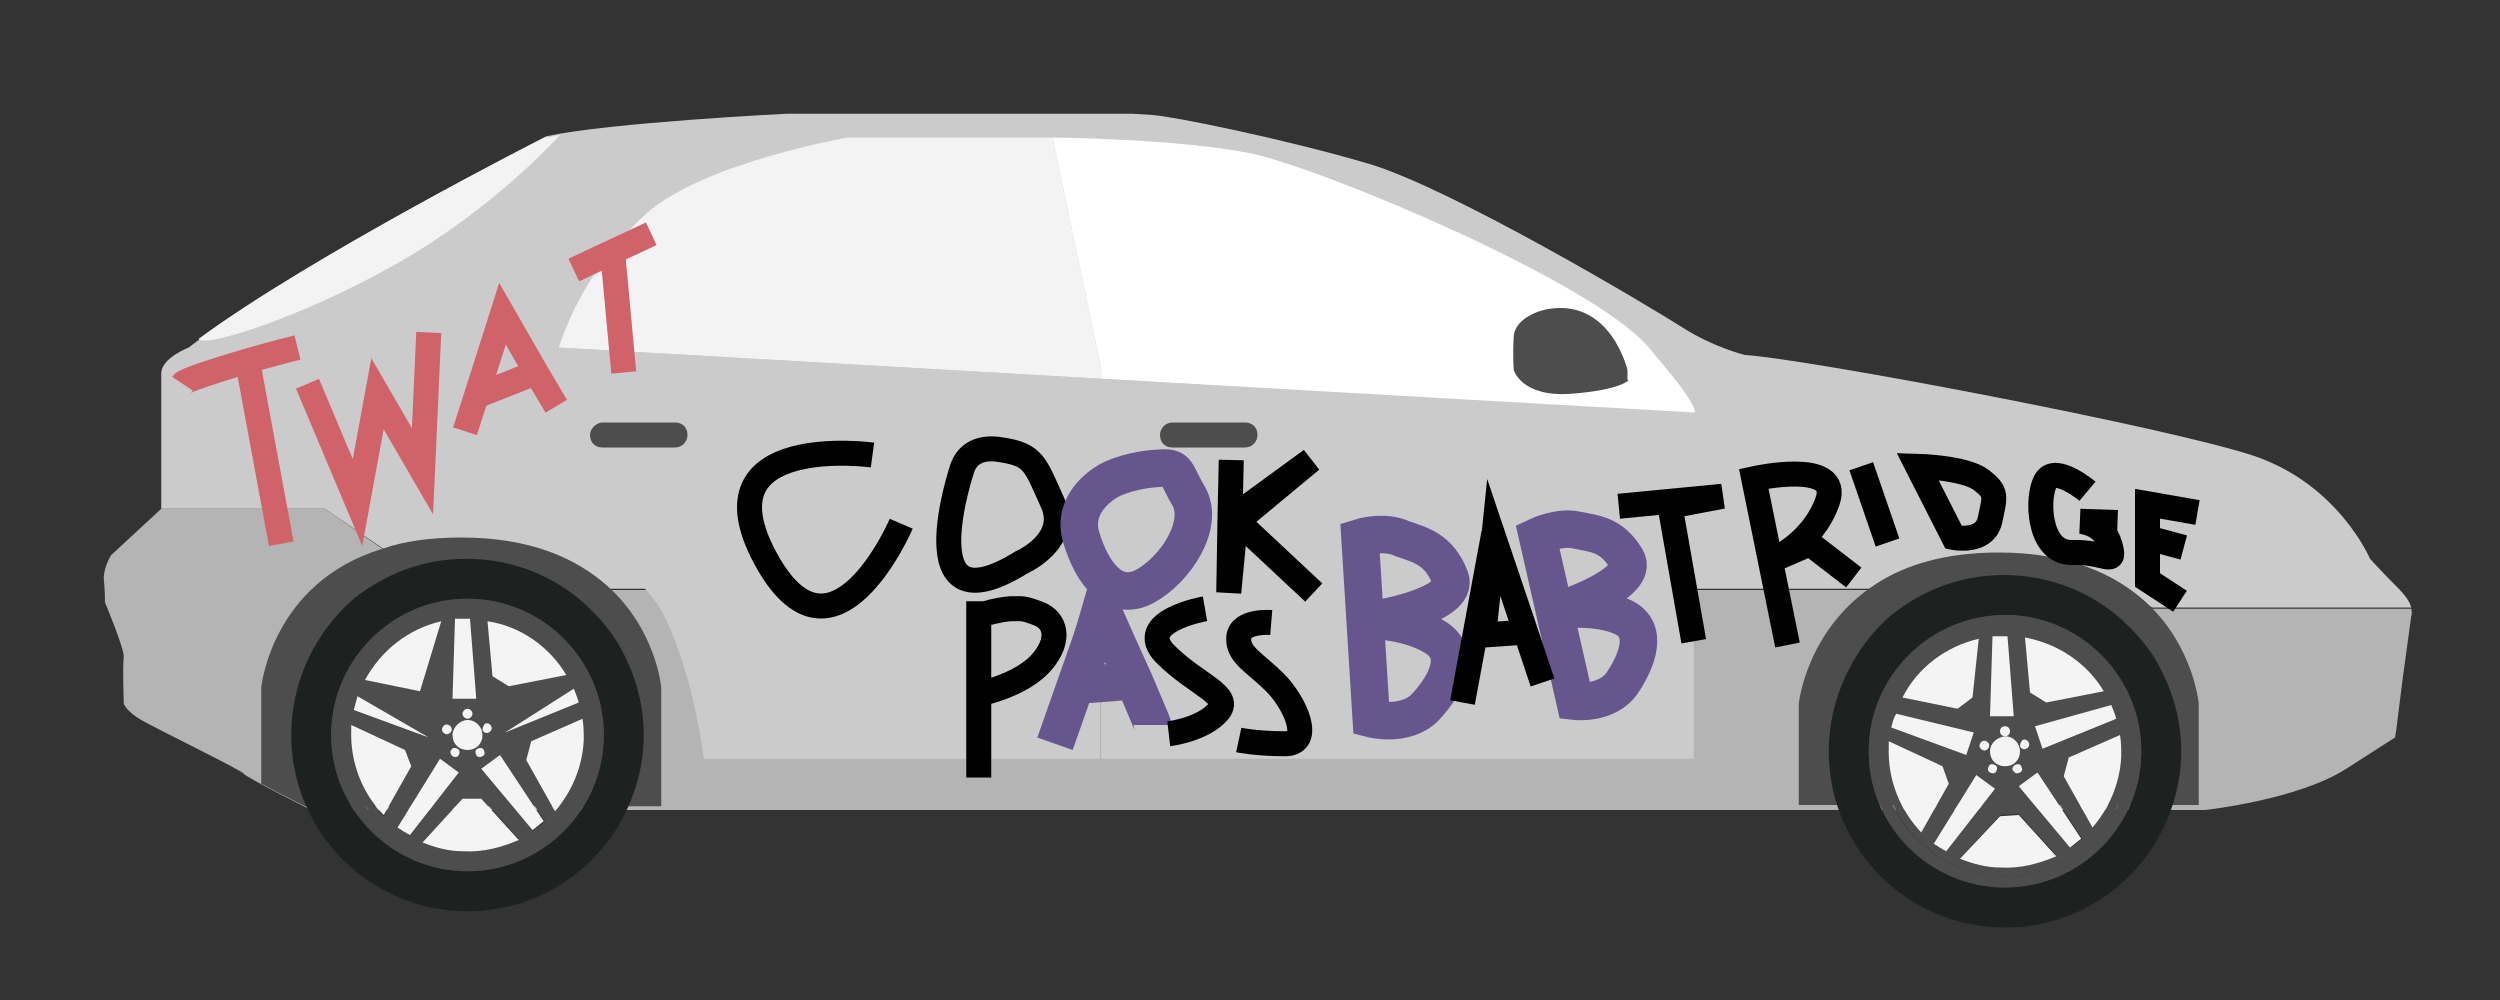 <?xml version="1.0" encoding="utf-8"?>
<!-- Generator: Adobe Illustrator 18.0.0, SVG Export Plug-In . SVG Version: 6.00 Build 0)  -->
<!DOCTYPE svg PUBLIC "-//W3C//DTD SVG 1.1//EN" "http://www.w3.org/Graphics/SVG/1.1/DTD/svg11.dtd">
<svg version="1.1" id="Layer_1" xmlns="http://www.w3.org/2000/svg" xmlns:xlink="http://www.w3.org/1999/xlink" x="0px" y="0px"
	 viewBox="0 0 200 80" enable-background="new 0 0 200 80" xml:space="preserve">
<rect x="0" y="0" width="200" height="80" fill="#333333" stroke="none"/>
<g>
	<g>
		<path fill="#B5B4B5" d="M8.4,48.2c0,0,1.6,3.8,1.5,4.4c-0.1,0.7,0,3.7,0,3.7s0.2,0.6,1.4,1.3c1.2,0.7,8,4,8.2,4.3
			c0.2,0.3,5.4,2.9,5.4,2.9h151.5c0,0,7.4-0.8,11.3-3.3c3.9-2.5,3.9-2.5,3.9-2.5l0.1-0.6l0.5-4l0.7-5.1c0,0,0.1-0.2,0-0.6h-20.7
			l-3.8-1.5H35.3L26,40.7H12.9l-4,3.7c0,0-0.6,0.9-0.6,1.9C8.4,47.2,8.4,48.2,8.4,48.2z"/>
		<path fill="#CCCBCB" d="M12.9,34.8c0,2.1,0,4.3,0,5.3c0,0.4,0,0.6,0,0.6H26l9.3,6.4h133.1l3.8,1.5h20.7c-0.1-0.4-0.4-0.9-1.1-1.6
			c-1.4-1.4-2.2-2.3-2.2-2.3s-2.5-5.9-9.2-8.2c-6.8-2.3-35.9-7.8-40.8-8.1c0,0-2.5-0.6-5-2.2c-2.5-1.6-18.4-11.1-25.1-13.1
			c-6.8-2-15.7-3.8-17.3-3.9c-1.6-0.1-1.6-0.1-1.6-0.1H62.9c0,0-14.1,0.7-19.2,1.8c0,0-20,10.2-28.6,16.9c0,0-2.1,0.8-2.2,2
			C12.9,30.3,12.9,32.5,12.9,34.8z"/>
		<path fill="#FFFFFF" d="M84.2,11l3.9,18.5v0.8l47.5,2.7c-0.1-0.7-0.8-1.8-3.7-5.2c-4.5-5.3-26.1-14.3-31.7-15.5
			C94.5,11.1,84.2,11,84.2,11z"/>
		<path fill="#CCCBCB" d="M88.1,30.3v30.4h47.4c0,0,0-25.2,0-26.5c0-0.5,0.1-0.8,0.1-1.1L88.1,30.3z"/>
		<path fill="#F3F3F3" d="M44.7,27.8l43.4,2.5v-0.8L84.2,11H67.8c0,0-11.4,2-16,6C47.7,20.7,45.7,24.8,44.7,27.8z"/>
		<path fill="#CCCBCB" d="M43,41.4c0,0,8.1,3.3,10.3,8.2c2.3,4.9,3,11.1,3,11.1h31.7V30.3l-43.4-2.5c-0.1,0.3-0.2,0.6-0.3,0.9
			C43.4,31.8,43.3,39,43,41.4z"/>
		<path fill="#4E4D4D" d="M143.9,56.3v8.1h32c0,0,0,0,0,0v-8.1c0,0-0.4-4.6-4.2-8.1c-2.4-2.2-6.1-4-11.8-4c-4.3,0-7.5,1-9.8,2.5
			C144.5,50.3,143.9,56.3,143.9,56.3z"/>
		<path fill="#4E4D4D" d="M20.9,55v7.7c1.5,0.8,3.5,1.8,3.5,1.8h28.5V55c0,0-0.4-4.7-4.4-8.2c-2.4-2.1-6-3.8-11.6-3.8
			c-2.5,0-4.6,0.3-6.3,0.9C21.7,46.6,20.9,55,20.9,55z"/>
		<path fill="#4E4D4D" d="M130.3,30.4c0,0-0.6,0.8-4.6,1.1c-4,0.3-4.6-1.9-4.6-1.9s-0.1-1.2,0-2.7c0.1-1.4,2-2.1,2.9-2.2
			c4.9-0.7,6.2,4.9,6.2,4.9V30.4z"/>
		<path fill="#4E4D4D" d="M92.8,34.8c0,0.6,0.4,1,1,1h5.8c0.6,0,1-0.5,1-1l0,0c0-0.6-0.4-1-1-1h-5.8C93.2,33.8,92.8,34.3,92.8,34.8
			L92.8,34.8z"/>
		<path fill="#4E4D4D" d="M47.2,34.8c0,0.6,0.4,1,1,1h5.8c0.6,0,1-0.5,1-1l0,0c0-0.6-0.4-1-1-1h-5.8C47.7,33.8,47.2,34.3,47.2,34.8
			L47.2,34.8z"/>
		<path fill="#F3F3F3" d="M15.9,27.1c0.2,0.8,8.1-1.6,16-6.1c7.7-4.4,12.7-10,12.9-10.2c-0.5,0.1-0.9,0.2-1.2,0.2
			C43.5,11,25,20.4,15.9,27.1z"/>
		<g>
			<path fill="#1D2221" d="M23.3,58.8c0,7.8,6.3,14.1,14.1,14.1c5.1,0,9.5-2.7,12-6.7c1.3-2.2,2.1-4.7,2.1-7.4
				c0-2.7-0.8-5.2-2.1-7.4c-0.8-1.3-1.9-2.5-3.1-3.5c-2.4-2-5.6-3.2-9-3.2c-3.4,0-6.5,1.2-9,3.2C25.3,50.5,23.3,54.4,23.3,58.8z
				 M26.5,58.8c0-6,4.9-10.9,10.9-10.9s10.9,4.9,10.9,10.9c0,6-4.9,10.9-10.9,10.9S26.5,64.8,26.5,58.8z"/>
			<path fill="#4E4D4D" d="M26.5,58.8c0,6,4.9,10.9,10.9,10.9s10.9-4.9,10.9-10.9c0-6-4.9-10.9-10.9-10.9S26.5,52.8,26.5,58.8z
				 M27.5,58.4c0.2-5.5,4.9-9.7,10.4-9.5c5.5,0.2,9.7,4.9,9.5,10.4c-0.3,5.5-4.9,9.7-10.4,9.5C31.5,68.5,27.2,63.8,27.5,58.4z"/>
			<path fill="#4E4D4D" d="M27.5,58.4c-0.2,5.5,4,10.1,9.5,10.4c5.5,0.3,10.1-4,10.4-9.5c0.2-5.5-4-10.1-9.5-10.4
				C32.4,48.6,27.7,52.9,27.5,58.4z M28.6,55.7l6.2,1.5L34.3,59l-6-2.2C28.4,56.5,28.5,56.1,28.6,55.7z M35.3,49.7l-0.5,4.7
				l-1.2,0.9l-4.4-0.9C30.5,52.1,32.7,50.4,35.3,49.7z M36.1,58.4c-0.1,0.2-0.3,0.3-0.5,0.2c-0.2-0.1-0.3-0.3-0.2-0.5
				c0.1-0.2,0.3-0.3,0.5-0.2C36.1,58,36.2,58.2,36.1,58.4z M36.1,59.9c0.1-0.2,0.4-0.2,0.5-0.1c0.2,0.1,0.2,0.3,0.1,0.5
				c-0.1,0.2-0.3,0.2-0.5,0.1C36,60.3,36,60.1,36.1,59.9z M38.1,55.9h-1.9l0.2-6.4c0.4,0,0.8,0,1.2,0L38.1,55.9z M37.4,56.7
				c0.2,0,0.4,0.2,0.4,0.4c0,0.2-0.2,0.4-0.4,0.4c-0.2,0-0.4-0.2-0.4-0.4C37,56.9,37.2,56.7,37.4,56.7z M38.6,58.8
				c0,0.7-0.5,1.2-1.2,1.2c-0.6,0-1.2-0.5-1.2-1.2c0-0.6,0.5-1.2,1.2-1.2C38,57.6,38.6,58.2,38.6,58.8z M38.2,59.9
				c0.2-0.1,0.4-0.1,0.5,0.1c0.1,0.2,0.1,0.4-0.1,0.5c-0.2,0.1-0.4,0.1-0.5-0.1C38,60.2,38,60,38.2,59.9z M38.9,57.9
				c0.2-0.1,0.4,0,0.5,0.2c0.1,0.2,0,0.4-0.2,0.5c-0.2,0.1-0.4,0-0.5-0.2C38.6,58.2,38.7,58,38.9,57.9z M45.3,54l-4.6,0.9l-1.3-0.8
				L39,49.7C41.7,50.1,44,51.8,45.3,54z M46.3,56.1l-5.9,2.4l-0.6-1.8l6.1-1.7C45.9,55.1,46.2,55.8,46.3,56.1z M42.1,60.8l0.4-1.5
				l4.1-1.8c0.1,0.5,0.1,1.1,0.1,1.7c-0.1,2.2-0.9,4.1-2.3,5.7L42.1,60.8z M42.7,66.4l-4.1-4.9l1.5-1.1l3.5,5.3
				C43.3,66,43,66.2,42.7,66.4z M33.8,67.4l3.2-3.5l1.5-0.1l3,3.3c-1.3,0.7-2.9,1-4.5,0.9C35.9,68,34.8,67.8,33.8,67.4z M31.8,66.2
				l3.4-5.5l1.5,1.1l-3.9,5C32.4,66.6,32.1,66.4,31.8,66.2z M28.1,58.4c0-0.1,0-0.3,0-0.4l4.3,2l0.5,1.4l-2.2,3.9
				C29,63.5,28,61,28.1,58.4z"/>
			<g>
				<path fill="#F4F4F4" d="M37,57.1c0,0.2,0.2,0.4,0.4,0.4c0.2,0,0.4-0.2,0.4-0.4c0-0.2-0.2-0.4-0.4-0.4C37.2,56.7,37,56.9,37,57.1
					z"/>
				<path fill="#F4F4F4" d="M35.4,58.2c-0.1,0.2,0,0.4,0.2,0.5c0.2,0.1,0.4,0,0.5-0.2c0.1-0.2,0-0.4-0.2-0.5
					C35.7,57.9,35.5,58,35.4,58.2z"/>
				<path fill="#F4F4F4" d="M36.2,60.5c0.2,0.1,0.4,0.1,0.5-0.1c0.1-0.2,0.1-0.4-0.1-0.5c-0.2-0.1-0.4-0.1-0.5,0.1
					C36,60.1,36,60.3,36.2,60.5z"/>
				<path fill="#F4F4F4" d="M38.1,60.4c0.1,0.2,0.3,0.2,0.5,0.1c0.2-0.1,0.2-0.3,0.1-0.5c-0.1-0.2-0.3-0.2-0.5-0.1
					C38,60,38,60.2,38.1,60.4z"/>
				<path fill="#F4F4F4" d="M38.6,58.4c0.1,0.2,0.3,0.3,0.5,0.2c0.2-0.1,0.3-0.3,0.2-0.5c-0.1-0.2-0.3-0.3-0.5-0.2
					C38.7,58,38.6,58.2,38.6,58.4z"/>
				<path fill="#F4F4F4" d="M36.2,58.8c0,0.7,0.5,1.2,1.2,1.2c0.7,0,1.2-0.5,1.2-1.2c0-0.6-0.5-1.2-1.2-1.2
					C36.8,57.6,36.2,58.2,36.2,58.8z"/>
			</g>
			<g>
				<path fill="#F4F4F4" d="M38.5,61.5l4.1,4.9c0.3-0.2,0.6-0.5,0.9-0.7L40,60.4L38.5,61.5z"/>
				<path fill="#F4F4F4" d="M40.4,58.6l5.9-2.4c-0.1-0.4-0.4-1.1-0.4-1.1"/>
				<path fill="#F4F4F4" d="M36.2,55.9h1.9l-0.5-6.4c-0.4,0-0.8,0-1.2,0L36.2,55.9z"/>
				<path fill="#F4F4F4" d="M28.6,55.7c-0.1,0.4-0.2,0.7-0.3,1.1l6,2.2"/>
				<path fill="#F4F4F4" d="M31.8,66.2c0.3,0.2,0.6,0.4,1,0.6l3.9-5l-1.5-1.1L31.8,66.2z"/>
				<path fill="#F4F4F4" d="M28.1,58.4C28,61,29,63.5,30.7,65.2l2.2-3.9L32.4,60l-4.3-2C28.1,58.1,28.1,58.3,28.1,58.4z"/>
				<path fill="#F4F4F4" d="M33.8,67.4c1,0.4,2.1,0.7,3.2,0.7c1.6,0.1,3.1-0.3,4.5-0.9l-3-3.3L37,63.9L33.8,67.4z"/>
				<path fill="#F4F4F4" d="M42.1,60.8l2.3,4.1c1.3-1.5,2.2-3.5,2.3-5.7c0-0.6,0-1.1-0.1-1.7l-4.1,1.8L42.1,60.8z"/>
				<path fill="#F4F4F4" d="M39,49.7l0.4,4.4l1.3,0.8l4.6-0.9C44,51.8,41.7,50.1,39,49.7z"/>
				<path fill="#F4F4F4" d="M35.3,49.7c-2.6,0.6-4.8,2.3-6.1,4.7l4.4,0.9"/>
			</g>
		</g>
		<g>
			<path fill="#1D2221" d="M146.3,60.1c0,7.8,6.3,14.1,14.1,14.1c5.1,0,9.5-2.7,12-6.7c1.3-2.2,2.1-4.7,2.1-7.4
				c0-2.7-0.8-5.2-2.1-7.4c-0.8-1.3-1.9-2.5-3.1-3.5c-2.4-2-5.6-3.2-9-3.2c-3.4,0-6.5,1.2-9,3.2C148.3,51.8,146.3,55.8,146.3,60.1z
				 M149.5,60.1c0-6,4.9-10.9,10.9-10.9c6,0,10.9,4.9,10.9,10.9c0,6-4.9,10.9-10.9,10.9C154.4,71,149.5,66.2,149.5,60.1z"/>
			<path fill="#4E4D4D" d="M149.5,60.1c0,6,4.9,10.9,10.9,10.9c6,0,10.9-4.9,10.9-10.9c0-6-4.9-10.9-10.9-10.9
				C154.4,49.3,149.5,54.1,149.5,60.1z M150.5,59.7c0.3-5.5,4.9-9.7,10.4-9.5c5.5,0.2,9.7,4.9,9.5,10.4c-0.3,5.5-4.9,9.7-10.4,9.5
				C154.5,69.8,150.2,65.2,150.5,59.7z"/>
			<path fill="#4E4D4D" d="M150.5,59.7c-0.2,5.5,4,10.1,9.5,10.4c5.5,0.2,10.1-4,10.4-9.5c0.2-5.5-4-10.1-9.5-10.4
				C155.3,50,150.7,54.2,150.5,59.7z M151.6,57.1l6.2,1.5l-0.6,1.8l-6-2.2C151.4,57.8,151.5,57.4,151.6,57.1z M158.3,51.1l-0.5,4.7
				l-1.2,0.9l-4.4-0.9C153.4,53.4,155.7,51.7,158.3,51.1z M159.1,59.7c-0.1,0.2-0.3,0.3-0.5,0.2c-0.2-0.1-0.3-0.3-0.2-0.5
				c0.1-0.2,0.3-0.3,0.5-0.2C159.1,59.3,159.2,59.5,159.1,59.7z M159.1,61.3c0.1-0.2,0.4-0.2,0.5-0.1c0.2,0.1,0.2,0.3,0.1,0.5
				c-0.1,0.2-0.3,0.2-0.5,0.1C159,61.7,159,61.5,159.1,61.3z M161.1,57.3h-1.9l0.2-6.4c0.4,0,0.8,0,1.2,0L161.1,57.3z M160.4,58.1
				c0.2,0,0.4,0.2,0.4,0.4c0,0.2-0.2,0.4-0.4,0.4c-0.2,0-0.4-0.2-0.4-0.4C160,58.3,160.2,58.1,160.4,58.1z M161.5,60.1
				c0,0.7-0.5,1.2-1.2,1.2c-0.6,0-1.2-0.5-1.2-1.2c0-0.6,0.5-1.2,1.2-1.2C161,59,161.5,59.5,161.5,60.1z M161.2,61.2
				c0.2-0.1,0.4-0.1,0.5,0.1c0.1,0.2,0.1,0.4-0.1,0.5c-0.2,0.1-0.4,0.1-0.5-0.1C160.9,61.6,161,61.3,161.2,61.2z M161.9,59.3
				c0.2-0.1,0.4,0,0.5,0.2c0.1,0.2,0,0.4-0.2,0.5c-0.2,0.1-0.4,0-0.5-0.2C161.6,59.5,161.7,59.3,161.9,59.3z M168.3,55.3l-4.6,0.9
				l-1.3-0.8L162,51C164.7,51.5,167,53.1,168.3,55.3z M169.3,57.5l-5.9,2.4l-0.6-1.8l6.1-1.7C168.9,56.4,169.2,57.1,169.3,57.5z
				 M165.1,62.1l0.4-1.5l4.1-1.8c0.1,0.5,0.1,1.1,0.1,1.7c-0.1,2.2-0.9,4.1-2.3,5.7L165.1,62.1z M165.7,67.8l-4.1-4.9l1.5-1.1
				l3.5,5.3C166.3,67.3,166,67.6,165.7,67.8z M156.8,68.7l3.2-3.5l1.5-0.1l3,3.3c-1.3,0.7-2.9,1-4.5,0.9
				C158.8,69.4,157.8,69.1,156.8,68.7z M154.7,67.5l3.4-5.5l1.5,1.1l-3.9,5C155.4,68,155,67.8,154.7,67.5z M151.1,59.7
				c0-0.1,0-0.3,0-0.4l4.3,2l0.5,1.4l-2.2,3.9C152,64.8,151,62.4,151.1,59.7z"/>
			<g>
				<g>
					<circle fill="#F4F4F4" cx="160.4" cy="58.5" r="0.4"/>
					<path fill="#F4F4F4" d="M158.4,59.5c-0.1,0.2,0,0.4,0.2,0.5c0.2,0.1,0.4,0,0.5-0.2c0.1-0.2,0-0.4-0.2-0.5
						C158.7,59.2,158.5,59.3,158.4,59.5z"/>
					<path fill="#F4F4F4" d="M159.2,61.8c0.2,0.1,0.4,0.1,0.5-0.1c0.1-0.2,0.1-0.4-0.1-0.5c-0.2-0.1-0.4-0.1-0.5,0.1
						C159,61.5,159,61.7,159.2,61.8z"/>
					<path fill="#F4F4F4" d="M161.1,61.7c0.1,0.2,0.3,0.2,0.5,0.1c0.2-0.1,0.2-0.3,0.1-0.5c-0.1-0.2-0.3-0.2-0.5-0.1
						C161,61.3,160.9,61.6,161.1,61.7z"/>
					<path fill="#F4F4F4" d="M161.6,59.7c0.1,0.2,0.3,0.3,0.5,0.2c0.2-0.1,0.3-0.3,0.2-0.5c-0.1-0.2-0.3-0.3-0.5-0.2
						C161.7,59.3,161.6,59.5,161.6,59.7z"/>
					<path fill="#F4F4F4" d="M159.2,60.1c0,0.7,0.5,1.2,1.2,1.2c0.7,0,1.2-0.5,1.2-1.2c0-0.6-0.5-1.2-1.2-1.2
						C159.7,59,159.2,59.5,159.2,60.1z"/>
				</g>
				<g>
					<path fill="#F4F4F4" d="M161.5,62.9l4.1,4.9c0.3-0.2,0.6-0.5,0.9-0.7l-3.5-5.3L161.5,62.9z"/>
					<path fill="#F4F4F4" d="M162.8,58.1l0.6,1.8l5.9-2.4c-0.1-0.4-0.4-1.1-0.4-1.1L162.8,58.1z"/>
					<path fill="#F4F4F4" d="M159.2,57.3h1.9l-0.5-6.4c-0.4,0-0.8,0-1.2,0L159.2,57.3z"/>
					<path fill="#F4F4F4" d="M151.3,58.2l6,2.2l0.6-1.8l-6.2-1.5C151.5,57.4,151.4,57.8,151.3,58.2z"/>
					<path fill="#F4F4F4" d="M154.7,67.5c0.3,0.2,0.6,0.4,1,0.6l3.9-5l-1.5-1.1L154.7,67.5z"/>
					<path fill="#F4F4F4" d="M151.1,59.7c-0.1,2.7,0.9,5.1,2.6,6.9l2.2-3.9l-0.5-1.4l-4.3-2C151.1,59.5,151.1,59.6,151.1,59.7z"/>
					<path fill="#F4F4F4" d="M156.8,68.7c1,0.4,2.1,0.7,3.2,0.7c1.6,0.1,3.1-0.3,4.5-0.9l-3-3.3l-1.5,0.1L156.8,68.7z"/>
					<path fill="#F4F4F4" d="M165.1,62.1l2.3,4.1c1.3-1.5,2.2-3.5,2.3-5.7c0-0.6,0-1.1-0.1-1.7l-4.1,1.8L165.1,62.1z"/>
					<path fill="#F4F4F4" d="M162,51l0.4,4.4l1.3,0.8l4.6-0.9C167,53.1,164.7,51.5,162,51z"/>
					<path fill="#F4F4F4" d="M152.2,55.8l4.4,0.9l1.2-0.9l0.5-4.7C155.7,51.7,153.4,53.4,152.2,55.8z"/>
				</g>
			</g>
		</g>
	</g>
	<g>
		<path fill="none" stroke="#D0636A" stroke-width="2" stroke-miterlimit="10" d="M14.6,30.7c0.2-0.3,2.8-1.1,5.1-1.8
			c2.1-0.6,4.1-1.1,4.1-1.1"/>
		<line fill="none" stroke="#D0636A" stroke-width="2" stroke-miterlimit="10" x1="19.8" y1="28.9" x2="22.5" y2="43.5"/>
		<polyline fill="none" stroke="#D0636A" stroke-width="2" stroke-miterlimit="10" points="24.6,30.7 28.6,40.2 30.2,31.5 
			33.8,37.7 34.3,26.6 		"/>
		<polyline fill="none" stroke="#D0636A" stroke-width="2" stroke-miterlimit="10" points="37.2,34.5 38.1,31.7 40.2,25.1 
			42.9,29.8 44.5,32.5 		"/>
		<line fill="none" stroke="#D0636A" stroke-width="2" stroke-miterlimit="10" x1="38.1" y1="31.7" x2="42.9" y2="29.8"/>
		<line fill="none" stroke="#D0636A" stroke-width="2" stroke-miterlimit="10" x1="45.9" y1="21.6" x2="52.1" y2="18.7"/>
		<line fill="none" stroke="#D0636A" stroke-width="2" stroke-miterlimit="10" x1="49.9" y1="29.8" x2="49" y2="20.1"/>
	</g>
	<g>
		<path fill="none" stroke="#000000" stroke-width="2" stroke-miterlimit="10" d="M69.8,36.4c0,0-14-1.9-8.6,8.2s10.9-2.7,10.9-2.7"
			/>
		<path fill="none" stroke="#000000" stroke-width="2" stroke-miterlimit="10" d="M77,37.4c0,0-4.5,13.3,4.7,7.6
			c0,0,3.9-1.7,2.5-4.8s-1.5-3.8-4-4.2C78.1,35.6,77.3,36.6,77,37.4z"/>
		<path fill="none" stroke="#67558D" stroke-width="3" stroke-miterlimit="10" d="M88.8,38.4c0,0-3.2,1.6-2.3,4.6s2.7,5.2,5.1,3.9
			c2.4-1.3,4.8-4.9,3.5-7.2c-1.3-2.2-0.7-2.4-2.9-2.2C90.1,37.7,88.8,38.4,88.8,38.4z"/>
		<polyline fill="none" stroke="#000000" stroke-width="2" stroke-miterlimit="10" points="98.5,36.8 98.4,41.4 98.3,47.4 
			98.9,41.1 99,41.1 104.9,36.8 99,41.7 105.1,47.4 		"/>
		<path fill="none" stroke="#000000" stroke-width="2" stroke-miterlimit="10" d="M78.8,55.4c0,0,3.1-0.7,4.6-2.5s1-3.3-0.3-3.8
			c-1.3-0.5-1.3-0.4-2.3-0.4c-1.1,0.1-2,0.4-2,0.4h-0.5v6.2v6.9"/>
		<path fill="none" stroke="#67558D" stroke-width="3" stroke-miterlimit="10" d="M88.2,48.7l-3.8,10.8L88.2,48.7z"/>
		<path fill="none" stroke="#67558D" stroke-width="3" stroke-miterlimit="10" d="M92.2,58c0-0.1-0.7-1.7-1.5-3.6
			c-1.2-2.6-2.6-5.8-2.6-5.8l-1.8,6.2l4-0.3"/>
		<path fill="none" stroke="#000000" stroke-width="2" stroke-miterlimit="10" d="M96.4,48.7c0,0-5.7,1-3.2,3.6
			c2.6,2.6,5.5,3.3,4.2,4.7c-1.3,1.4-3.9,1.7-3.9,1.7"/>
		<path fill="none" stroke="#000000" stroke-width="2" stroke-miterlimit="10" d="M101.7,49.8c0,0-2.5-0.2-2.6,1.2
			c-0.1,1.4,1.3,2,2.9,3.6c1.6,1.6,3.1,4.9,0.8,4.9c-2.3,0-3.7-0.3-3.7-0.3"/>
		<path fill="none" stroke="#67558D" stroke-width="3" stroke-miterlimit="10" d="M108.8,43l0.9,14.5c0,0,2.7,0.7,4.3-0.9
			c1.5-1.6,3-4.1,1-5.5c-2-1.4-5.3-1.5-5.3-1.5s7.2-1.1,6.3-3.4c-0.9-2.3-2.4-2.6-3.8-3.1C110.7,42.4,108.8,43,108.8,43z"/>
		<path fill="none" stroke="#67558D" stroke-width="3" stroke-miterlimit="10" d="M123,42.9l3,13.2c0,0,2.6,0.3,3.8-1.5
			c1.2-1.8,2.1-4.2,0.1-5.2c-2.1-1-5.1-0.6-5.1-0.6s6.5-2.1,5.3-4.1c-1.2-2-2.6-2-4-2.3C124.7,42.1,123,42.9,123,42.9z"/>
		<path fill="none" stroke="#000000" stroke-width="2" stroke-miterlimit="10" d="M119.5,42.7L117,56.2L119.5,42.7z"/>
		<polyline fill="none" stroke="#000000" stroke-width="2" stroke-miterlimit="10" points="123.4,54.6 122,50.4 119.5,43 
			118.7,50.8 121.6,50.6 		"/>
		<polyline fill="none" stroke="#000000" stroke-width="2" stroke-miterlimit="10" points="129.5,40.5 137.8,39.7 133.6,40.5 
			135.5,51.3 		"/>
		<path fill="none" stroke="#000000" stroke-width="2" stroke-miterlimit="10" d="M143,51.6l-2.7-13.3c0,0,7.1-1.6,5.9,1.8
			c-1.2,3.4-4.4,4.7-4.4,4.7l3-1.3l3.5,2.7"/>
		<line fill="none" stroke="#000000" stroke-width="2" stroke-miterlimit="10" x1="148.9" y1="37.3" x2="151" y2="43.4"/>
		<path fill="none" stroke="#000000" stroke-width="2" stroke-miterlimit="10" d="M153.4,37.3l2.9,5.7c0,0,2.5,0.5,2.9-1.4
			s0.6-2.2-0.7-3.2S153.4,37.3,153.4,37.3z"/>
		<path fill="none" stroke="#000000" stroke-width="2" stroke-miterlimit="10" d="M167,39.3c0,0-2.5-2.1-3.3-0.9
			c-0.8,1.2-0.7,5.8,2,5.8c2.8-0.1,3.6,1.2,3.1-0.6c-0.5-1.8-2.4-1.9-2.4-1.9l3,0.1"/>
		<polyline fill="none" stroke="#000000" stroke-width="2" stroke-miterlimit="10" points="175.8,41 171.8,40.3 171.8,46.4 
			174.4,48.1 		"/>
		<line fill="none" stroke="#000000" stroke-width="2" stroke-miterlimit="10" x1="174.7" y1="43.8" x2="172.1" y2="43.1"/>
	</g>
</g>
</svg>
